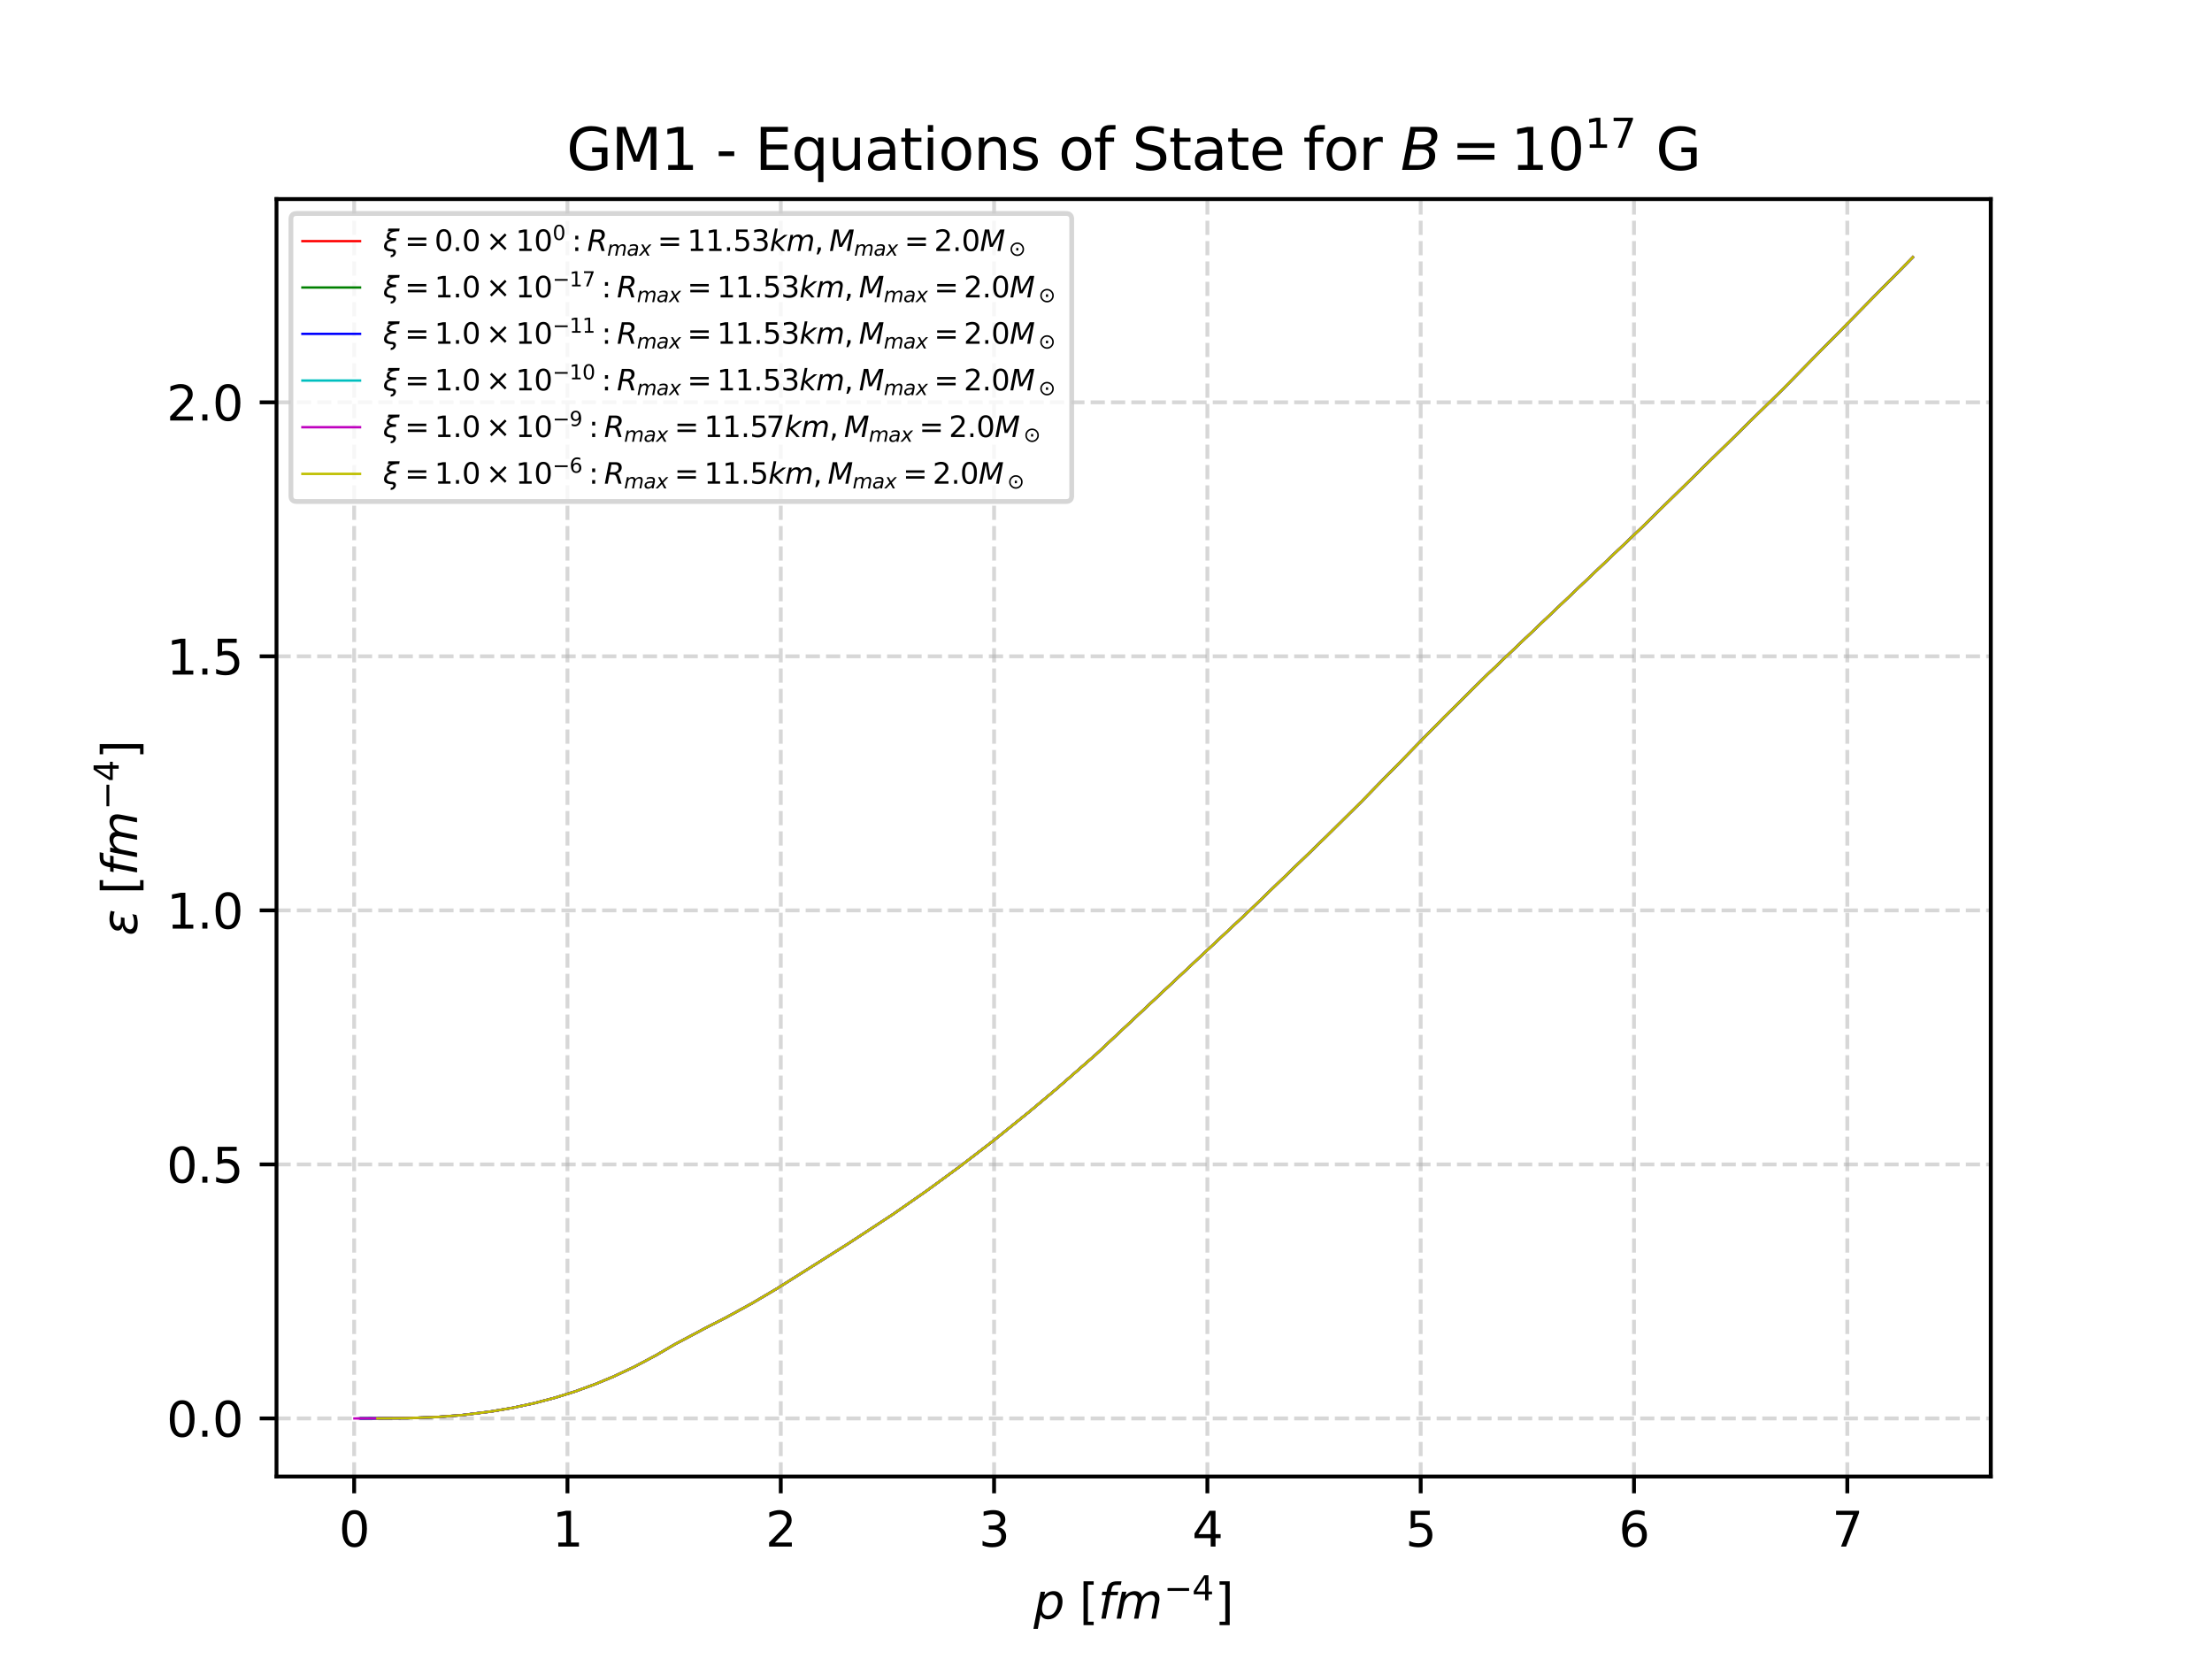 <?xml version="1.0" encoding="utf-8" standalone="no"?>
<!DOCTYPE svg PUBLIC "-//W3C//DTD SVG 1.1//EN"
  "http://www.w3.org/Graphics/SVG/1.1/DTD/svg11.dtd">
<svg xmlns:xlink="http://www.w3.org/1999/xlink" width="460.8pt" height="345.6pt" viewBox="0 0 460.8 345.6" xmlns="http://www.w3.org/2000/svg" version="1.1">
 <defs>
  <style type="text/css">*{stroke-linejoin: round; stroke-linecap: butt}</style>
 </defs>
 <g id="figure_1">
  <g id="patch_1">
   <path d="M 0 345.6 
L 460.8 345.6 
L 460.8 0 
L 0 0 
z
" style="fill: #ffffff"/>
  </g>
  <g id="axes_1">
   <g id="patch_2">
    <path d="M 57.6 307.584 
L 414.72 307.584 
L 414.72 41.472 
L 57.6 41.472 
z
" style="fill: #ffffff"/>
   </g>
   <g id="matplotlib.axis_1">
    <g id="xtick_1">
     <g id="line2d_1">
      <path d="M 73.777 307.584 
L 73.777 41.472 
" clip-path="url(#p4d2e5a230e)" style="fill: none; stroke-dasharray: 2.96,1.28; stroke-dashoffset: 0; stroke: #b0b0b0; stroke-opacity: 0.5; stroke-width: 0.8"/>
     </g>
     <g id="line2d_2">
      <defs>
       <path id="m978e4a7da3" d="M 0 0 
L 0 3.5 
" style="stroke: #000000; stroke-width: 0.8"/>
      </defs>
      <g>
       <use xlink:href="#m978e4a7da3" x="73.777" y="307.584" style="stroke: #000000; stroke-width: 0.8"/>
      </g>
     </g>
     <g id="text_1">
      <!-- 0 -->
      <g transform="translate(70.596 322.182) scale(0.1 -0.1)">
       <defs>
        <path id="DejaVuSans-30" d="M 2034 4250 
Q 1547 4250 1301 3770 
Q 1056 3291 1056 2328 
Q 1056 1369 1301 889 
Q 1547 409 2034 409 
Q 2525 409 2770 889 
Q 3016 1369 3016 2328 
Q 3016 3291 2770 3770 
Q 2525 4250 2034 4250 
z
M 2034 4750 
Q 2819 4750 3233 4129 
Q 3647 3509 3647 2328 
Q 3647 1150 3233 529 
Q 2819 -91 2034 -91 
Q 1250 -91 836 529 
Q 422 1150 422 2328 
Q 422 3509 836 4129 
Q 1250 4750 2034 4750 
z
" transform="scale(0.016)"/>
       </defs>
       <use xlink:href="#DejaVuSans-30"/>
      </g>
     </g>
    </g>
    <g id="xtick_2">
     <g id="line2d_3">
      <path d="M 118.213 307.584 
L 118.213 41.472 
" clip-path="url(#p4d2e5a230e)" style="fill: none; stroke-dasharray: 2.96,1.28; stroke-dashoffset: 0; stroke: #b0b0b0; stroke-opacity: 0.5; stroke-width: 0.8"/>
     </g>
     <g id="line2d_4">
      <g>
       <use xlink:href="#m978e4a7da3" x="118.213" y="307.584" style="stroke: #000000; stroke-width: 0.8"/>
      </g>
     </g>
     <g id="text_2">
      <!-- 1 -->
      <g transform="translate(115.031 322.182) scale(0.1 -0.1)">
       <defs>
        <path id="DejaVuSans-31" d="M 794 531 
L 1825 531 
L 1825 4091 
L 703 3866 
L 703 4441 
L 1819 4666 
L 2450 4666 
L 2450 531 
L 3481 531 
L 3481 0 
L 794 0 
L 794 531 
z
" transform="scale(0.016)"/>
       </defs>
       <use xlink:href="#DejaVuSans-31"/>
      </g>
     </g>
    </g>
    <g id="xtick_3">
     <g id="line2d_5">
      <path d="M 162.649 307.584 
L 162.649 41.472 
" clip-path="url(#p4d2e5a230e)" style="fill: none; stroke-dasharray: 2.96,1.28; stroke-dashoffset: 0; stroke: #b0b0b0; stroke-opacity: 0.5; stroke-width: 0.8"/>
     </g>
     <g id="line2d_6">
      <g>
       <use xlink:href="#m978e4a7da3" x="162.649" y="307.584" style="stroke: #000000; stroke-width: 0.8"/>
      </g>
     </g>
     <g id="text_3">
      <!-- 2 -->
      <g transform="translate(159.467 322.182) scale(0.1 -0.1)">
       <defs>
        <path id="DejaVuSans-32" d="M 1228 531 
L 3431 531 
L 3431 0 
L 469 0 
L 469 531 
Q 828 903 1448 1529 
Q 2069 2156 2228 2338 
Q 2531 2678 2651 2914 
Q 2772 3150 2772 3378 
Q 2772 3750 2511 3984 
Q 2250 4219 1831 4219 
Q 1534 4219 1204 4116 
Q 875 4013 500 3803 
L 500 4441 
Q 881 4594 1212 4672 
Q 1544 4750 1819 4750 
Q 2544 4750 2975 4387 
Q 3406 4025 3406 3419 
Q 3406 3131 3298 2873 
Q 3191 2616 2906 2266 
Q 2828 2175 2409 1742 
Q 1991 1309 1228 531 
z
" transform="scale(0.016)"/>
       </defs>
       <use xlink:href="#DejaVuSans-32"/>
      </g>
     </g>
    </g>
    <g id="xtick_4">
     <g id="line2d_7">
      <path d="M 207.084 307.584 
L 207.084 41.472 
" clip-path="url(#p4d2e5a230e)" style="fill: none; stroke-dasharray: 2.96,1.28; stroke-dashoffset: 0; stroke: #b0b0b0; stroke-opacity: 0.5; stroke-width: 0.8"/>
     </g>
     <g id="line2d_8">
      <g>
       <use xlink:href="#m978e4a7da3" x="207.084" y="307.584" style="stroke: #000000; stroke-width: 0.8"/>
      </g>
     </g>
     <g id="text_4">
      <!-- 3 -->
      <g transform="translate(203.903 322.182) scale(0.1 -0.1)">
       <defs>
        <path id="DejaVuSans-33" d="M 2597 2516 
Q 3050 2419 3304 2112 
Q 3559 1806 3559 1356 
Q 3559 666 3084 287 
Q 2609 -91 1734 -91 
Q 1441 -91 1130 -33 
Q 819 25 488 141 
L 488 750 
Q 750 597 1062 519 
Q 1375 441 1716 441 
Q 2309 441 2620 675 
Q 2931 909 2931 1356 
Q 2931 1769 2642 2001 
Q 2353 2234 1838 2234 
L 1294 2234 
L 1294 2753 
L 1863 2753 
Q 2328 2753 2575 2939 
Q 2822 3125 2822 3475 
Q 2822 3834 2567 4026 
Q 2313 4219 1838 4219 
Q 1578 4219 1281 4162 
Q 984 4106 628 3988 
L 628 4550 
Q 988 4650 1302 4700 
Q 1616 4750 1894 4750 
Q 2613 4750 3031 4423 
Q 3450 4097 3450 3541 
Q 3450 3153 3228 2886 
Q 3006 2619 2597 2516 
z
" transform="scale(0.016)"/>
       </defs>
       <use xlink:href="#DejaVuSans-33"/>
      </g>
     </g>
    </g>
    <g id="xtick_5">
     <g id="line2d_9">
      <path d="M 251.52 307.584 
L 251.52 41.472 
" clip-path="url(#p4d2e5a230e)" style="fill: none; stroke-dasharray: 2.96,1.28; stroke-dashoffset: 0; stroke: #b0b0b0; stroke-opacity: 0.5; stroke-width: 0.8"/>
     </g>
     <g id="line2d_10">
      <g>
       <use xlink:href="#m978e4a7da3" x="251.52" y="307.584" style="stroke: #000000; stroke-width: 0.8"/>
      </g>
     </g>
     <g id="text_5">
      <!-- 4 -->
      <g transform="translate(248.339 322.182) scale(0.1 -0.1)">
       <defs>
        <path id="DejaVuSans-34" d="M 2419 4116 
L 825 1625 
L 2419 1625 
L 2419 4116 
z
M 2253 4666 
L 3047 4666 
L 3047 1625 
L 3713 1625 
L 3713 1100 
L 3047 1100 
L 3047 0 
L 2419 0 
L 2419 1100 
L 313 1100 
L 313 1709 
L 2253 4666 
z
" transform="scale(0.016)"/>
       </defs>
       <use xlink:href="#DejaVuSans-34"/>
      </g>
     </g>
    </g>
    <g id="xtick_6">
     <g id="line2d_11">
      <path d="M 295.956 307.584 
L 295.956 41.472 
" clip-path="url(#p4d2e5a230e)" style="fill: none; stroke-dasharray: 2.96,1.28; stroke-dashoffset: 0; stroke: #b0b0b0; stroke-opacity: 0.5; stroke-width: 0.8"/>
     </g>
     <g id="line2d_12">
      <g>
       <use xlink:href="#m978e4a7da3" x="295.956" y="307.584" style="stroke: #000000; stroke-width: 0.8"/>
      </g>
     </g>
     <g id="text_6">
      <!-- 5 -->
      <g transform="translate(292.775 322.182) scale(0.1 -0.1)">
       <defs>
        <path id="DejaVuSans-35" d="M 691 4666 
L 3169 4666 
L 3169 4134 
L 1269 4134 
L 1269 2991 
Q 1406 3038 1543 3061 
Q 1681 3084 1819 3084 
Q 2600 3084 3056 2656 
Q 3513 2228 3513 1497 
Q 3513 744 3044 326 
Q 2575 -91 1722 -91 
Q 1428 -91 1123 -41 
Q 819 9 494 109 
L 494 744 
Q 775 591 1075 516 
Q 1375 441 1709 441 
Q 2250 441 2565 725 
Q 2881 1009 2881 1497 
Q 2881 1984 2565 2268 
Q 2250 2553 1709 2553 
Q 1456 2553 1204 2497 
Q 953 2441 691 2322 
L 691 4666 
z
" transform="scale(0.016)"/>
       </defs>
       <use xlink:href="#DejaVuSans-35"/>
      </g>
     </g>
    </g>
    <g id="xtick_7">
     <g id="line2d_13">
      <path d="M 340.392 307.584 
L 340.392 41.472 
" clip-path="url(#p4d2e5a230e)" style="fill: none; stroke-dasharray: 2.96,1.28; stroke-dashoffset: 0; stroke: #b0b0b0; stroke-opacity: 0.5; stroke-width: 0.8"/>
     </g>
     <g id="line2d_14">
      <g>
       <use xlink:href="#m978e4a7da3" x="340.392" y="307.584" style="stroke: #000000; stroke-width: 0.8"/>
      </g>
     </g>
     <g id="text_7">
      <!-- 6 -->
      <g transform="translate(337.211 322.182) scale(0.1 -0.1)">
       <defs>
        <path id="DejaVuSans-36" d="M 2113 2584 
Q 1688 2584 1439 2293 
Q 1191 2003 1191 1497 
Q 1191 994 1439 701 
Q 1688 409 2113 409 
Q 2538 409 2786 701 
Q 3034 994 3034 1497 
Q 3034 2003 2786 2293 
Q 2538 2584 2113 2584 
z
M 3366 4563 
L 3366 3988 
Q 3128 4100 2886 4159 
Q 2644 4219 2406 4219 
Q 1781 4219 1451 3797 
Q 1122 3375 1075 2522 
Q 1259 2794 1537 2939 
Q 1816 3084 2150 3084 
Q 2853 3084 3261 2657 
Q 3669 2231 3669 1497 
Q 3669 778 3244 343 
Q 2819 -91 2113 -91 
Q 1303 -91 875 529 
Q 447 1150 447 2328 
Q 447 3434 972 4092 
Q 1497 4750 2381 4750 
Q 2619 4750 2861 4703 
Q 3103 4656 3366 4563 
z
" transform="scale(0.016)"/>
       </defs>
       <use xlink:href="#DejaVuSans-36"/>
      </g>
     </g>
    </g>
    <g id="xtick_8">
     <g id="line2d_15">
      <path d="M 384.828 307.584 
L 384.828 41.472 
" clip-path="url(#p4d2e5a230e)" style="fill: none; stroke-dasharray: 2.96,1.28; stroke-dashoffset: 0; stroke: #b0b0b0; stroke-opacity: 0.5; stroke-width: 0.8"/>
     </g>
     <g id="line2d_16">
      <g>
       <use xlink:href="#m978e4a7da3" x="384.828" y="307.584" style="stroke: #000000; stroke-width: 0.8"/>
      </g>
     </g>
     <g id="text_8">
      <!-- 7 -->
      <g transform="translate(381.646 322.182) scale(0.1 -0.1)">
       <defs>
        <path id="DejaVuSans-37" d="M 525 4666 
L 3525 4666 
L 3525 4397 
L 1831 0 
L 1172 0 
L 2766 4134 
L 525 4134 
L 525 4666 
z
" transform="scale(0.016)"/>
       </defs>
       <use xlink:href="#DejaVuSans-37"/>
      </g>
     </g>
    </g>
    <g id="text_9">
     <!-- $p$ $[fm^{-4}]$ -->
     <g transform="translate(215.31 337.262) scale(0.1 -0.1)">
      <defs>
       <path id="DejaVuSans-Oblique-70" d="M 3175 2156 
Q 3175 2616 2975 2859 
Q 2775 3103 2400 3103 
Q 2144 3103 1911 2972 
Q 1678 2841 1497 2591 
Q 1319 2344 1212 1994 
Q 1106 1644 1106 1300 
Q 1106 863 1306 627 
Q 1506 391 1875 391 
Q 2147 391 2380 519 
Q 2613 647 2778 891 
Q 2956 1147 3065 1494 
Q 3175 1841 3175 2156 
z
M 1394 2969 
Q 1625 3272 1939 3428 
Q 2253 3584 2638 3584 
Q 3175 3584 3472 3232 
Q 3769 2881 3769 2247 
Q 3769 1728 3584 1258 
Q 3400 788 3053 416 
Q 2822 169 2531 39 
Q 2241 -91 1919 -91 
Q 1547 -91 1294 64 
Q 1041 219 916 525 
L 556 -1331 
L -19 -1331 
L 922 3500 
L 1497 3500 
L 1394 2969 
z
" transform="scale(0.016)"/>
       <path id="DejaVuSans-20" transform="scale(0.016)"/>
       <path id="DejaVuSans-5b" d="M 550 4863 
L 1875 4863 
L 1875 4416 
L 1125 4416 
L 1125 -397 
L 1875 -397 
L 1875 -844 
L 550 -844 
L 550 4863 
z
" transform="scale(0.016)"/>
       <path id="DejaVuSans-Oblique-66" d="M 3059 4863 
L 2969 4384 
L 2419 4384 
Q 2106 4384 1964 4261 
Q 1822 4138 1753 3809 
L 1691 3500 
L 2638 3500 
L 2553 3053 
L 1606 3053 
L 1013 0 
L 434 0 
L 1031 3053 
L 481 3053 
L 563 3500 
L 1113 3500 
L 1159 3744 
Q 1278 4363 1576 4613 
Q 1875 4863 2516 4863 
L 3059 4863 
z
" transform="scale(0.016)"/>
       <path id="DejaVuSans-Oblique-6d" d="M 5747 2113 
L 5338 0 
L 4763 0 
L 5166 2094 
Q 5191 2228 5203 2325 
Q 5216 2422 5216 2491 
Q 5216 2772 5059 2928 
Q 4903 3084 4622 3084 
Q 4203 3084 3875 2770 
Q 3547 2456 3450 1953 
L 3066 0 
L 2491 0 
L 2900 2094 
Q 2925 2209 2937 2307 
Q 2950 2406 2950 2484 
Q 2950 2769 2794 2926 
Q 2638 3084 2363 3084 
Q 1938 3084 1609 2770 
Q 1281 2456 1184 1953 
L 800 0 
L 225 0 
L 909 3500 
L 1484 3500 
L 1375 2956 
Q 1609 3263 1923 3423 
Q 2238 3584 2597 3584 
Q 2978 3584 3223 3384 
Q 3469 3184 3519 2828 
Q 3781 3197 4126 3390 
Q 4472 3584 4856 3584 
Q 5306 3584 5551 3325 
Q 5797 3066 5797 2591 
Q 5797 2488 5784 2364 
Q 5772 2241 5747 2113 
z
" transform="scale(0.016)"/>
       <path id="DejaVuSans-2212" d="M 678 2272 
L 4684 2272 
L 4684 1741 
L 678 1741 
L 678 2272 
z
" transform="scale(0.016)"/>
       <path id="DejaVuSans-5d" d="M 1947 4863 
L 1947 -844 
L 622 -844 
L 622 -397 
L 1369 -397 
L 1369 4416 
L 622 4416 
L 622 4863 
L 1947 4863 
z
" transform="scale(0.016)"/>
      </defs>
      <use xlink:href="#DejaVuSans-Oblique-70" transform="translate(0 0.684)"/>
      <use xlink:href="#DejaVuSans-20" transform="translate(63.477 0.684)"/>
      <use xlink:href="#DejaVuSans-5b" transform="translate(95.264 0.684)"/>
      <use xlink:href="#DejaVuSans-Oblique-66" transform="translate(134.277 0.684)"/>
      <use xlink:href="#DejaVuSans-Oblique-6d" transform="translate(169.482 0.684)"/>
      <use xlink:href="#DejaVuSans-2212" transform="translate(271.544 38.966) scale(0.7)"/>
      <use xlink:href="#DejaVuSans-34" transform="translate(330.197 38.966) scale(0.7)"/>
      <use xlink:href="#DejaVuSans-5d" transform="translate(377.467 0.684)"/>
     </g>
    </g>
   </g>
   <g id="matplotlib.axis_2">
    <g id="ytick_1">
     <g id="line2d_17">
      <path d="M 57.6 295.488 
L 414.72 295.488 
" clip-path="url(#p4d2e5a230e)" style="fill: none; stroke-dasharray: 2.96,1.28; stroke-dashoffset: 0; stroke: #b0b0b0; stroke-opacity: 0.5; stroke-width: 0.8"/>
     </g>
     <g id="line2d_18">
      <defs>
       <path id="m63015f3e2a" d="M 0 0 
L -3.5 0 
" style="stroke: #000000; stroke-width: 0.8"/>
      </defs>
      <g>
       <use xlink:href="#m63015f3e2a" x="57.6" y="295.488" style="stroke: #000000; stroke-width: 0.8"/>
      </g>
     </g>
     <g id="text_10">
      <!-- 0.0 -->
      <g transform="translate(34.697 299.287) scale(0.1 -0.1)">
       <defs>
        <path id="DejaVuSans-2e" d="M 684 794 
L 1344 794 
L 1344 0 
L 684 0 
L 684 794 
z
" transform="scale(0.016)"/>
       </defs>
       <use xlink:href="#DejaVuSans-30"/>
       <use xlink:href="#DejaVuSans-2e" x="63.623"/>
       <use xlink:href="#DejaVuSans-30" x="95.41"/>
      </g>
     </g>
    </g>
    <g id="ytick_2">
     <g id="line2d_19">
      <path d="M 57.6 242.568 
L 414.72 242.568 
" clip-path="url(#p4d2e5a230e)" style="fill: none; stroke-dasharray: 2.96,1.28; stroke-dashoffset: 0; stroke: #b0b0b0; stroke-opacity: 0.5; stroke-width: 0.8"/>
     </g>
     <g id="line2d_20">
      <g>
       <use xlink:href="#m63015f3e2a" x="57.6" y="242.568" style="stroke: #000000; stroke-width: 0.8"/>
      </g>
     </g>
     <g id="text_11">
      <!-- 0.5 -->
      <g transform="translate(34.697 246.367) scale(0.1 -0.1)">
       <use xlink:href="#DejaVuSans-30"/>
       <use xlink:href="#DejaVuSans-2e" x="63.623"/>
       <use xlink:href="#DejaVuSans-35" x="95.41"/>
      </g>
     </g>
    </g>
    <g id="ytick_3">
     <g id="line2d_21">
      <path d="M 57.6 189.647 
L 414.72 189.647 
" clip-path="url(#p4d2e5a230e)" style="fill: none; stroke-dasharray: 2.96,1.28; stroke-dashoffset: 0; stroke: #b0b0b0; stroke-opacity: 0.5; stroke-width: 0.8"/>
     </g>
     <g id="line2d_22">
      <g>
       <use xlink:href="#m63015f3e2a" x="57.6" y="189.647" style="stroke: #000000; stroke-width: 0.8"/>
      </g>
     </g>
     <g id="text_12">
      <!-- 1.0 -->
      <g transform="translate(34.697 193.447) scale(0.1 -0.1)">
       <use xlink:href="#DejaVuSans-31"/>
       <use xlink:href="#DejaVuSans-2e" x="63.623"/>
       <use xlink:href="#DejaVuSans-30" x="95.41"/>
      </g>
     </g>
    </g>
    <g id="ytick_4">
     <g id="line2d_23">
      <path d="M 57.6 136.727 
L 414.72 136.727 
" clip-path="url(#p4d2e5a230e)" style="fill: none; stroke-dasharray: 2.96,1.28; stroke-dashoffset: 0; stroke: #b0b0b0; stroke-opacity: 0.5; stroke-width: 0.8"/>
     </g>
     <g id="line2d_24">
      <g>
       <use xlink:href="#m63015f3e2a" x="57.6" y="136.727" style="stroke: #000000; stroke-width: 0.8"/>
      </g>
     </g>
     <g id="text_13">
      <!-- 1.5 -->
      <g transform="translate(34.697 140.526) scale(0.1 -0.1)">
       <use xlink:href="#DejaVuSans-31"/>
       <use xlink:href="#DejaVuSans-2e" x="63.623"/>
       <use xlink:href="#DejaVuSans-35" x="95.41"/>
      </g>
     </g>
    </g>
    <g id="ytick_5">
     <g id="line2d_25">
      <path d="M 57.6 83.807 
L 414.72 83.807 
" clip-path="url(#p4d2e5a230e)" style="fill: none; stroke-dasharray: 2.96,1.28; stroke-dashoffset: 0; stroke: #b0b0b0; stroke-opacity: 0.5; stroke-width: 0.8"/>
     </g>
     <g id="line2d_26">
      <g>
       <use xlink:href="#m63015f3e2a" x="57.6" y="83.807" style="stroke: #000000; stroke-width: 0.8"/>
      </g>
     </g>
     <g id="text_14">
      <!-- 2.0 -->
      <g transform="translate(34.697 87.606) scale(0.1 -0.1)">
       <use xlink:href="#DejaVuSans-32"/>
       <use xlink:href="#DejaVuSans-2e" x="63.623"/>
       <use xlink:href="#DejaVuSans-30" x="95.41"/>
      </g>
     </g>
    </g>
    <g id="text_15">
     <!-- $\epsilon$ $[fm^{-4}]$ -->
     <g transform="translate(28.617 194.928) rotate(-90) scale(0.1 -0.1)">
      <defs>
       <path id="DejaVuSans-Oblique-3b5" d="M 1263 1888 
Q 925 1963 778 2166 
Q 669 2309 669 2503 
Q 669 3034 1175 3344 
Q 1575 3588 2188 3588 
Q 2425 3588 2684 3550 
Q 2944 3513 3234 3438 
L 3134 2916 
Q 2847 3006 2606 3047 
Q 2359 3088 2138 3088 
Q 1766 3088 1522 2944 
Q 1228 2772 1228 2522 
Q 1228 2356 1381 2241 
Q 1563 2103 1925 2103 
L 2409 2103 
L 2319 1628 
L 1856 1628 
Q 1425 1628 1172 1469 
Q 828 1253 828 916 
Q 828 703 1013 563 
Q 1244 388 1716 388 
Q 2006 388 2284 444 
Q 2563 503 2806 619 
L 2700 84 
Q 2403 -3 2131 -47 
Q 1859 -91 1609 -91 
Q 866 -91 516 194 
Q 250 413 250 781 
Q 250 1278 600 1584 
Q 859 1813 1263 1888 
z
" transform="scale(0.016)"/>
      </defs>
      <use xlink:href="#DejaVuSans-Oblique-3b5" transform="translate(0 0.684)"/>
      <use xlink:href="#DejaVuSans-20" transform="translate(54.053 0.684)"/>
      <use xlink:href="#DejaVuSans-5b" transform="translate(85.84 0.684)"/>
      <use xlink:href="#DejaVuSans-Oblique-66" transform="translate(124.854 0.684)"/>
      <use xlink:href="#DejaVuSans-Oblique-6d" transform="translate(160.059 0.684)"/>
      <use xlink:href="#DejaVuSans-2212" transform="translate(262.121 38.966) scale(0.7)"/>
      <use xlink:href="#DejaVuSans-34" transform="translate(320.773 38.966) scale(0.7)"/>
      <use xlink:href="#DejaVuSans-5d" transform="translate(368.043 0.684)"/>
     </g>
    </g>
   </g>
   <g id="line2d_27">
    <path d="M 398.487 53.568 
L 371.293 81.182 
L 342.072 109.833 
L 309.9 140.453 
L 300.862 149.375 
L 283.594 167.019 
L 275.969 174.576 
L 260.443 189.552 
L 228.285 219.676 
L 220.051 226.87 
L 214.39 231.625 
L 206.92 237.65 
L 199.952 243.008 
L 192.967 248.12 
L 185.986 252.98 
L 176.708 259.066 
L 161.764 268.49 
L 156.619 271.528 
L 151.366 274.399 
L 147.02 276.622 
L 140.519 280.077 
L 136.658 282.337 
L 132.068 284.765 
L 127.842 286.746 
L 124.029 288.33 
L 119.768 289.88 
L 115.448 291.223 
L 111.309 292.306 
L 106.779 293.276 
L 102.422 294.02 
L 96.42 294.776 
L 91.021 295.193 
L 84.976 295.42 
L 75.196 295.486 
L 75.196 295.486 
" clip-path="url(#p4d2e5a230e)" style="fill: none; stroke: #ff0000; stroke-width: 0.5; stroke-linecap: square"/>
   </g>
   <g id="line2d_28">
    <path d="M 398.487 53.568 
L 371.293 81.182 
L 342.072 109.833 
L 309.9 140.453 
L 300.862 149.375 
L 283.594 167.019 
L 275.969 174.576 
L 260.443 189.552 
L 228.285 219.676 
L 220.051 226.87 
L 214.39 231.625 
L 206.92 237.65 
L 199.952 243.008 
L 192.967 248.12 
L 185.986 252.98 
L 176.708 259.066 
L 161.764 268.49 
L 156.619 271.528 
L 151.366 274.399 
L 147.02 276.622 
L 140.519 280.077 
L 136.658 282.337 
L 132.068 284.765 
L 127.842 286.746 
L 124.029 288.33 
L 119.768 289.88 
L 115.448 291.223 
L 111.309 292.306 
L 106.779 293.276 
L 102.422 294.02 
L 96.42 294.776 
L 91.021 295.193 
L 84.976 295.42 
L 75.196 295.486 
L 75.196 295.486 
" clip-path="url(#p4d2e5a230e)" style="fill: none; stroke: #008000; stroke-width: 0.5; stroke-linecap: square"/>
   </g>
   <g id="line2d_29">
    <path d="M 398.487 53.568 
L 371.293 81.182 
L 342.072 109.833 
L 309.9 140.453 
L 300.862 149.375 
L 283.594 167.019 
L 275.969 174.576 
L 260.443 189.552 
L 228.285 219.676 
L 220.051 226.87 
L 214.39 231.625 
L 206.92 237.65 
L 199.952 243.008 
L 192.967 248.12 
L 185.986 252.98 
L 176.708 259.066 
L 161.764 268.49 
L 156.619 271.528 
L 151.366 274.399 
L 147.02 276.622 
L 140.519 280.077 
L 136.658 282.337 
L 132.068 284.765 
L 127.842 286.746 
L 124.029 288.33 
L 119.768 289.88 
L 115.448 291.223 
L 111.309 292.306 
L 106.779 293.276 
L 102.422 294.02 
L 96.42 294.776 
L 91.021 295.193 
L 84.976 295.42 
L 75.196 295.486 
L 75.196 295.486 
" clip-path="url(#p4d2e5a230e)" style="fill: none; stroke: #0000ff; stroke-width: 0.5; stroke-linecap: square"/>
   </g>
   <g id="line2d_30">
    <path d="M 398.487 53.568 
L 371.293 81.182 
L 342.072 109.833 
L 309.9 140.453 
L 300.862 149.375 
L 283.594 167.019 
L 275.969 174.576 
L 260.443 189.552 
L 228.285 219.676 
L 220.051 226.87 
L 214.39 231.625 
L 206.92 237.65 
L 199.952 243.008 
L 192.967 248.12 
L 185.986 252.98 
L 176.708 259.066 
L 161.764 268.49 
L 156.619 271.528 
L 151.366 274.399 
L 147.02 276.622 
L 140.519 280.077 
L 136.658 282.337 
L 132.068 284.765 
L 127.842 286.746 
L 124.029 288.33 
L 119.768 289.88 
L 115.448 291.223 
L 111.309 292.306 
L 106.779 293.276 
L 102.422 294.02 
L 96.42 294.776 
L 91.021 295.193 
L 84.976 295.42 
L 75.196 295.486 
L 75.196 295.486 
" clip-path="url(#p4d2e5a230e)" style="fill: none; stroke: #00bfbf; stroke-width: 0.5; stroke-linecap: square"/>
   </g>
   <g id="line2d_31">
    <path d="M 398.487 53.568 
L 371.293 81.182 
L 342.072 109.833 
L 309.9 140.453 
L 300.862 149.375 
L 283.594 167.019 
L 275.969 174.576 
L 260.443 189.552 
L 228.285 219.676 
L 220.051 226.87 
L 214.39 231.625 
L 206.92 237.65 
L 199.952 243.008 
L 192.967 248.12 
L 185.986 252.98 
L 176.708 259.066 
L 161.764 268.49 
L 156.619 271.528 
L 151.366 274.399 
L 147.02 276.622 
L 140.519 280.077 
L 136.658 282.337 
L 132.068 284.765 
L 127.842 286.746 
L 124.029 288.33 
L 119.768 289.88 
L 115.448 291.223 
L 111.309 292.306 
L 106.779 293.276 
L 102.422 294.02 
L 96.42 294.776 
L 91.021 295.193 
L 84.976 295.42 
L 75.196 295.486 
L 73.833 295.488 
L 73.833 295.488 
" clip-path="url(#p4d2e5a230e)" style="fill: none; stroke: #bf00bf; stroke-width: 0.5; stroke-linecap: square"/>
   </g>
   <g id="line2d_32">
    <path d="M 398.487 53.568 
L 371.293 81.182 
L 342.072 109.833 
L 309.9 140.453 
L 300.862 149.375 
L 283.594 167.019 
L 275.969 174.576 
L 260.443 189.552 
L 228.285 219.676 
L 220.051 226.87 
L 214.39 231.625 
L 206.92 237.65 
L 199.952 243.008 
L 192.967 248.12 
L 185.986 252.98 
L 176.708 259.066 
L 161.764 268.49 
L 156.619 271.528 
L 151.366 274.399 
L 147.02 276.622 
L 140.519 280.077 
L 136.658 282.337 
L 132.068 284.765 
L 127.842 286.746 
L 124.029 288.33 
L 119.768 289.88 
L 115.448 291.223 
L 111.309 292.306 
L 106.779 293.276 
L 102.422 294.02 
L 96.42 294.776 
L 91.021 295.193 
L 84.976 295.42 
L 78.621 295.481 
L 78.621 295.481 
" clip-path="url(#p4d2e5a230e)" style="fill: none; stroke: #bfbf00; stroke-width: 0.5; stroke-linecap: square"/>
   </g>
   <g id="patch_3">
    <path d="M 57.6 307.584 
L 57.6 41.472 
" style="fill: none; stroke: #000000; stroke-width: 0.8; stroke-linejoin: miter; stroke-linecap: square"/>
   </g>
   <g id="patch_4">
    <path d="M 414.72 307.584 
L 414.72 41.472 
" style="fill: none; stroke: #000000; stroke-width: 0.8; stroke-linejoin: miter; stroke-linecap: square"/>
   </g>
   <g id="patch_5">
    <path d="M 57.6 307.584 
L 414.72 307.584 
" style="fill: none; stroke: #000000; stroke-width: 0.8; stroke-linejoin: miter; stroke-linecap: square"/>
   </g>
   <g id="patch_6">
    <path d="M 57.6 41.472 
L 414.72 41.472 
" style="fill: none; stroke: #000000; stroke-width: 0.8; stroke-linejoin: miter; stroke-linecap: square"/>
   </g>
   <g id="text_16">
    <!-- GM1 - Equations of State for $B=10^{17}$ G -->
    <g transform="translate(118.02 35.472) scale(0.12 -0.12)">
     <defs>
      <path id="DejaVuSans-47" d="M 3809 666 
L 3809 1919 
L 2778 1919 
L 2778 2438 
L 4434 2438 
L 4434 434 
Q 4069 175 3628 42 
Q 3188 -91 2688 -91 
Q 1594 -91 976 548 
Q 359 1188 359 2328 
Q 359 3472 976 4111 
Q 1594 4750 2688 4750 
Q 3144 4750 3555 4637 
Q 3966 4525 4313 4306 
L 4313 3634 
Q 3963 3931 3569 4081 
Q 3175 4231 2741 4231 
Q 1884 4231 1454 3753 
Q 1025 3275 1025 2328 
Q 1025 1384 1454 906 
Q 1884 428 2741 428 
Q 3075 428 3337 486 
Q 3600 544 3809 666 
z
" transform="scale(0.016)"/>
      <path id="DejaVuSans-4d" d="M 628 4666 
L 1569 4666 
L 2759 1491 
L 3956 4666 
L 4897 4666 
L 4897 0 
L 4281 0 
L 4281 4097 
L 3078 897 
L 2444 897 
L 1241 4097 
L 1241 0 
L 628 0 
L 628 4666 
z
" transform="scale(0.016)"/>
      <path id="DejaVuSans-2d" d="M 313 2009 
L 1997 2009 
L 1997 1497 
L 313 1497 
L 313 2009 
z
" transform="scale(0.016)"/>
      <path id="DejaVuSans-45" d="M 628 4666 
L 3578 4666 
L 3578 4134 
L 1259 4134 
L 1259 2753 
L 3481 2753 
L 3481 2222 
L 1259 2222 
L 1259 531 
L 3634 531 
L 3634 0 
L 628 0 
L 628 4666 
z
" transform="scale(0.016)"/>
      <path id="DejaVuSans-71" d="M 947 1747 
Q 947 1113 1208 752 
Q 1469 391 1925 391 
Q 2381 391 2643 752 
Q 2906 1113 2906 1747 
Q 2906 2381 2643 2742 
Q 2381 3103 1925 3103 
Q 1469 3103 1208 2742 
Q 947 2381 947 1747 
z
M 2906 525 
Q 2725 213 2448 61 
Q 2172 -91 1784 -91 
Q 1150 -91 751 415 
Q 353 922 353 1747 
Q 353 2572 751 3078 
Q 1150 3584 1784 3584 
Q 2172 3584 2448 3432 
Q 2725 3281 2906 2969 
L 2906 3500 
L 3481 3500 
L 3481 -1331 
L 2906 -1331 
L 2906 525 
z
" transform="scale(0.016)"/>
      <path id="DejaVuSans-75" d="M 544 1381 
L 544 3500 
L 1119 3500 
L 1119 1403 
Q 1119 906 1312 657 
Q 1506 409 1894 409 
Q 2359 409 2629 706 
Q 2900 1003 2900 1516 
L 2900 3500 
L 3475 3500 
L 3475 0 
L 2900 0 
L 2900 538 
Q 2691 219 2414 64 
Q 2138 -91 1772 -91 
Q 1169 -91 856 284 
Q 544 659 544 1381 
z
M 1991 3584 
L 1991 3584 
z
" transform="scale(0.016)"/>
      <path id="DejaVuSans-61" d="M 2194 1759 
Q 1497 1759 1228 1600 
Q 959 1441 959 1056 
Q 959 750 1161 570 
Q 1363 391 1709 391 
Q 2188 391 2477 730 
Q 2766 1069 2766 1631 
L 2766 1759 
L 2194 1759 
z
M 3341 1997 
L 3341 0 
L 2766 0 
L 2766 531 
Q 2569 213 2275 61 
Q 1981 -91 1556 -91 
Q 1019 -91 701 211 
Q 384 513 384 1019 
Q 384 1609 779 1909 
Q 1175 2209 1959 2209 
L 2766 2209 
L 2766 2266 
Q 2766 2663 2505 2880 
Q 2244 3097 1772 3097 
Q 1472 3097 1187 3025 
Q 903 2953 641 2809 
L 641 3341 
Q 956 3463 1253 3523 
Q 1550 3584 1831 3584 
Q 2591 3584 2966 3190 
Q 3341 2797 3341 1997 
z
" transform="scale(0.016)"/>
      <path id="DejaVuSans-74" d="M 1172 4494 
L 1172 3500 
L 2356 3500 
L 2356 3053 
L 1172 3053 
L 1172 1153 
Q 1172 725 1289 603 
Q 1406 481 1766 481 
L 2356 481 
L 2356 0 
L 1766 0 
Q 1100 0 847 248 
Q 594 497 594 1153 
L 594 3053 
L 172 3053 
L 172 3500 
L 594 3500 
L 594 4494 
L 1172 4494 
z
" transform="scale(0.016)"/>
      <path id="DejaVuSans-69" d="M 603 3500 
L 1178 3500 
L 1178 0 
L 603 0 
L 603 3500 
z
M 603 4863 
L 1178 4863 
L 1178 4134 
L 603 4134 
L 603 4863 
z
" transform="scale(0.016)"/>
      <path id="DejaVuSans-6f" d="M 1959 3097 
Q 1497 3097 1228 2736 
Q 959 2375 959 1747 
Q 959 1119 1226 758 
Q 1494 397 1959 397 
Q 2419 397 2687 759 
Q 2956 1122 2956 1747 
Q 2956 2369 2687 2733 
Q 2419 3097 1959 3097 
z
M 1959 3584 
Q 2709 3584 3137 3096 
Q 3566 2609 3566 1747 
Q 3566 888 3137 398 
Q 2709 -91 1959 -91 
Q 1206 -91 779 398 
Q 353 888 353 1747 
Q 353 2609 779 3096 
Q 1206 3584 1959 3584 
z
" transform="scale(0.016)"/>
      <path id="DejaVuSans-6e" d="M 3513 2113 
L 3513 0 
L 2938 0 
L 2938 2094 
Q 2938 2591 2744 2837 
Q 2550 3084 2163 3084 
Q 1697 3084 1428 2787 
Q 1159 2491 1159 1978 
L 1159 0 
L 581 0 
L 581 3500 
L 1159 3500 
L 1159 2956 
Q 1366 3272 1645 3428 
Q 1925 3584 2291 3584 
Q 2894 3584 3203 3211 
Q 3513 2838 3513 2113 
z
" transform="scale(0.016)"/>
      <path id="DejaVuSans-73" d="M 2834 3397 
L 2834 2853 
Q 2591 2978 2328 3040 
Q 2066 3103 1784 3103 
Q 1356 3103 1142 2972 
Q 928 2841 928 2578 
Q 928 2378 1081 2264 
Q 1234 2150 1697 2047 
L 1894 2003 
Q 2506 1872 2764 1633 
Q 3022 1394 3022 966 
Q 3022 478 2636 193 
Q 2250 -91 1575 -91 
Q 1294 -91 989 -36 
Q 684 19 347 128 
L 347 722 
Q 666 556 975 473 
Q 1284 391 1588 391 
Q 1994 391 2212 530 
Q 2431 669 2431 922 
Q 2431 1156 2273 1281 
Q 2116 1406 1581 1522 
L 1381 1569 
Q 847 1681 609 1914 
Q 372 2147 372 2553 
Q 372 3047 722 3315 
Q 1072 3584 1716 3584 
Q 2034 3584 2315 3537 
Q 2597 3491 2834 3397 
z
" transform="scale(0.016)"/>
      <path id="DejaVuSans-66" d="M 2375 4863 
L 2375 4384 
L 1825 4384 
Q 1516 4384 1395 4259 
Q 1275 4134 1275 3809 
L 1275 3500 
L 2222 3500 
L 2222 3053 
L 1275 3053 
L 1275 0 
L 697 0 
L 697 3053 
L 147 3053 
L 147 3500 
L 697 3500 
L 697 3744 
Q 697 4328 969 4595 
Q 1241 4863 1831 4863 
L 2375 4863 
z
" transform="scale(0.016)"/>
      <path id="DejaVuSans-53" d="M 3425 4513 
L 3425 3897 
Q 3066 4069 2747 4153 
Q 2428 4238 2131 4238 
Q 1616 4238 1336 4038 
Q 1056 3838 1056 3469 
Q 1056 3159 1242 3001 
Q 1428 2844 1947 2747 
L 2328 2669 
Q 3034 2534 3370 2195 
Q 3706 1856 3706 1288 
Q 3706 609 3251 259 
Q 2797 -91 1919 -91 
Q 1588 -91 1214 -16 
Q 841 59 441 206 
L 441 856 
Q 825 641 1194 531 
Q 1563 422 1919 422 
Q 2459 422 2753 634 
Q 3047 847 3047 1241 
Q 3047 1584 2836 1778 
Q 2625 1972 2144 2069 
L 1759 2144 
Q 1053 2284 737 2584 
Q 422 2884 422 3419 
Q 422 4038 858 4394 
Q 1294 4750 2059 4750 
Q 2388 4750 2728 4690 
Q 3069 4631 3425 4513 
z
" transform="scale(0.016)"/>
      <path id="DejaVuSans-65" d="M 3597 1894 
L 3597 1613 
L 953 1613 
Q 991 1019 1311 708 
Q 1631 397 2203 397 
Q 2534 397 2845 478 
Q 3156 559 3463 722 
L 3463 178 
Q 3153 47 2828 -22 
Q 2503 -91 2169 -91 
Q 1331 -91 842 396 
Q 353 884 353 1716 
Q 353 2575 817 3079 
Q 1281 3584 2069 3584 
Q 2775 3584 3186 3129 
Q 3597 2675 3597 1894 
z
M 3022 2063 
Q 3016 2534 2758 2815 
Q 2500 3097 2075 3097 
Q 1594 3097 1305 2825 
Q 1016 2553 972 2059 
L 3022 2063 
z
" transform="scale(0.016)"/>
      <path id="DejaVuSans-72" d="M 2631 2963 
Q 2534 3019 2420 3045 
Q 2306 3072 2169 3072 
Q 1681 3072 1420 2755 
Q 1159 2438 1159 1844 
L 1159 0 
L 581 0 
L 581 3500 
L 1159 3500 
L 1159 2956 
Q 1341 3275 1631 3429 
Q 1922 3584 2338 3584 
Q 2397 3584 2469 3576 
Q 2541 3569 2628 3553 
L 2631 2963 
z
" transform="scale(0.016)"/>
      <path id="DejaVuSans-Oblique-42" d="M 1081 4666 
L 2694 4666 
Q 3350 4666 3675 4422 
Q 4000 4178 4000 3688 
Q 4000 3238 3720 2911 
Q 3441 2584 2988 2516 
Q 3375 2428 3569 2181 
Q 3763 1934 3763 1522 
Q 3763 819 3242 409 
Q 2722 0 1819 0 
L 172 0 
L 1081 4666 
z
M 1234 2228 
L 903 519 
L 1919 519 
Q 2491 519 2800 781 
Q 3109 1044 3109 1522 
Q 3109 1891 2904 2059 
Q 2700 2228 2247 2228 
L 1234 2228 
z
M 1606 4147 
L 1331 2741 
L 2272 2741 
Q 2775 2741 3058 2959 
Q 3341 3178 3341 3566 
Q 3341 3869 3150 4008 
Q 2959 4147 2541 4147 
L 1606 4147 
z
" transform="scale(0.016)"/>
      <path id="DejaVuSans-3d" d="M 678 2906 
L 4684 2906 
L 4684 2381 
L 678 2381 
L 678 2906 
z
M 678 1631 
L 4684 1631 
L 4684 1100 
L 678 1100 
L 678 1631 
z
" transform="scale(0.016)"/>
     </defs>
     <use xlink:href="#DejaVuSans-47" transform="translate(0 0.684)"/>
     <use xlink:href="#DejaVuSans-4d" transform="translate(77.49 0.684)"/>
     <use xlink:href="#DejaVuSans-31" transform="translate(163.77 0.684)"/>
     <use xlink:href="#DejaVuSans-20" transform="translate(227.393 0.684)"/>
     <use xlink:href="#DejaVuSans-2d" transform="translate(259.18 0.684)"/>
     <use xlink:href="#DejaVuSans-20" transform="translate(295.264 0.684)"/>
     <use xlink:href="#DejaVuSans-45" transform="translate(327.051 0.684)"/>
     <use xlink:href="#DejaVuSans-71" transform="translate(390.234 0.684)"/>
     <use xlink:href="#DejaVuSans-75" transform="translate(453.711 0.684)"/>
     <use xlink:href="#DejaVuSans-61" transform="translate(517.09 0.684)"/>
     <use xlink:href="#DejaVuSans-74" transform="translate(578.369 0.684)"/>
     <use xlink:href="#DejaVuSans-69" transform="translate(617.578 0.684)"/>
     <use xlink:href="#DejaVuSans-6f" transform="translate(645.361 0.684)"/>
     <use xlink:href="#DejaVuSans-6e" transform="translate(706.543 0.684)"/>
     <use xlink:href="#DejaVuSans-73" transform="translate(769.922 0.684)"/>
     <use xlink:href="#DejaVuSans-20" transform="translate(822.021 0.684)"/>
     <use xlink:href="#DejaVuSans-6f" transform="translate(853.809 0.684)"/>
     <use xlink:href="#DejaVuSans-66" transform="translate(914.99 0.684)"/>
     <use xlink:href="#DejaVuSans-20" transform="translate(950.195 0.684)"/>
     <use xlink:href="#DejaVuSans-53" transform="translate(981.982 0.684)"/>
     <use xlink:href="#DejaVuSans-74" transform="translate(1045.459 0.684)"/>
     <use xlink:href="#DejaVuSans-61" transform="translate(1084.668 0.684)"/>
     <use xlink:href="#DejaVuSans-74" transform="translate(1145.947 0.684)"/>
     <use xlink:href="#DejaVuSans-65" transform="translate(1185.156 0.684)"/>
     <use xlink:href="#DejaVuSans-20" transform="translate(1246.68 0.684)"/>
     <use xlink:href="#DejaVuSans-66" transform="translate(1278.467 0.684)"/>
     <use xlink:href="#DejaVuSans-6f" transform="translate(1313.672 0.684)"/>
     <use xlink:href="#DejaVuSans-72" transform="translate(1374.854 0.684)"/>
     <use xlink:href="#DejaVuSans-20" transform="translate(1415.967 0.684)"/>
     <use xlink:href="#DejaVuSans-Oblique-42" transform="translate(1447.754 0.684)"/>
     <use xlink:href="#DejaVuSans-3d" transform="translate(1535.84 0.684)"/>
     <use xlink:href="#DejaVuSans-31" transform="translate(1639.111 0.684)"/>
     <use xlink:href="#DejaVuSans-30" transform="translate(1702.734 0.684)"/>
     <use xlink:href="#DejaVuSans-31" transform="translate(1767.314 38.966) scale(0.7)"/>
     <use xlink:href="#DejaVuSans-37" transform="translate(1811.851 38.966) scale(0.7)"/>
     <use xlink:href="#DejaVuSans-20" transform="translate(1859.121 0.684)"/>
     <use xlink:href="#DejaVuSans-47" transform="translate(1890.908 0.684)"/>
    </g>
   </g>
   <g id="legend_1">
    <g id="patch_7">
     <path d="M 61.8 104.472 
L 222.06 104.472 
Q 223.26 104.472 223.26 103.272 
L 223.26 45.672 
Q 223.26 44.472 222.06 44.472 
L 61.8 44.472 
Q 60.6 44.472 60.6 45.672 
L 60.6 103.272 
Q 60.6 104.472 61.8 104.472 
z
" style="fill: #ffffff; opacity: 0.8; stroke: #cccccc; stroke-linejoin: miter"/>
    </g>
    <g id="line2d_33">
     <path d="M 63 50.232 
L 69 50.232 
L 75 50.232 
" style="fill: none; stroke: #ff0000; stroke-width: 0.5; stroke-linecap: square"/>
    </g>
    <g id="text_17">
     <!-- $\xi =0.0 \times 10^{0} : R_{max}=11.53 km, M_{max}=2.0 M_\odot$ -->
     <g transform="translate(79.8 52.332) scale(0.06 -0.06)">
      <defs>
       <path id="DejaVuSans-Oblique-3be" d="M 2016 397 
Q 2428 394 2628 159 
Q 2844 -88 2772 -463 
Q 2700 -822 2422 -1072 
Q 2119 -1344 1609 -1344 
Q 1656 -1109 1700 -872 
Q 1913 -888 2072 -750 
Q 2194 -641 2216 -525 
Q 2247 -359 2175 -222 
Q 2100 -91 1922 -91 
Q -25 -91 241 1275 
Q 422 2213 1516 2488 
Q 663 2600 822 3413 
Q 941 4028 1678 4284 
L 1028 4284 
L 1141 4863 
L 3606 4863 
L 3494 4284 
Q 1528 4284 1350 3375 
Q 1234 2778 2881 2750 
L 2778 2219 
Q 1009 2288 819 1275 
Q 659 428 2016 397 
z
" transform="scale(0.016)"/>
       <path id="DejaVuSans-d7" d="M 4488 3438 
L 3059 2003 
L 4488 575 
L 4116 197 
L 2681 1631 
L 1247 197 
L 878 575 
L 2303 2003 
L 878 3438 
L 1247 3816 
L 2681 2381 
L 4116 3816 
L 4488 3438 
z
" transform="scale(0.016)"/>
       <path id="DejaVuSans-3a" d="M 750 794 
L 1409 794 
L 1409 0 
L 750 0 
L 750 794 
z
M 750 3309 
L 1409 3309 
L 1409 2516 
L 750 2516 
L 750 3309 
z
" transform="scale(0.016)"/>
       <path id="DejaVuSans-Oblique-52" d="M 1613 4147 
L 1294 2491 
L 2106 2491 
Q 2584 2491 2879 2755 
Q 3175 3019 3175 3444 
Q 3175 3784 2976 3965 
Q 2778 4147 2406 4147 
L 1613 4147 
z
M 2772 2241 
Q 2972 2194 3105 2009 
Q 3238 1825 3413 1275 
L 3809 0 
L 3144 0 
L 2778 1197 
Q 2638 1659 2453 1815 
Q 2269 1972 1888 1972 
L 1191 1972 
L 806 0 
L 172 0 
L 1081 4666 
L 2503 4666 
Q 3150 4666 3495 4373 
Q 3841 4081 3841 3531 
Q 3841 3044 3547 2687 
Q 3253 2331 2772 2241 
z
" transform="scale(0.016)"/>
       <path id="DejaVuSans-Oblique-61" d="M 3438 1997 
L 3047 0 
L 2472 0 
L 2578 531 
Q 2325 219 2001 64 
Q 1678 -91 1281 -91 
Q 834 -91 548 182 
Q 263 456 263 884 
Q 263 1497 752 1853 
Q 1241 2209 2100 2209 
L 2900 2209 
L 2931 2363 
Q 2938 2388 2941 2417 
Q 2944 2447 2944 2509 
Q 2944 2788 2717 2942 
Q 2491 3097 2081 3097 
Q 1800 3097 1504 3025 
Q 1209 2953 897 2809 
L 997 3341 
Q 1322 3463 1633 3523 
Q 1944 3584 2234 3584 
Q 2853 3584 3176 3315 
Q 3500 3047 3500 2534 
Q 3500 2431 3484 2292 
Q 3469 2153 3438 1997 
z
M 2816 1759 
L 2241 1759 
Q 1534 1759 1195 1570 
Q 856 1381 856 984 
Q 856 709 1029 553 
Q 1203 397 1509 397 
Q 1978 397 2328 733 
Q 2678 1069 2791 1631 
L 2816 1759 
z
" transform="scale(0.016)"/>
       <path id="DejaVuSans-Oblique-78" d="M 3841 3500 
L 2234 1784 
L 3219 0 
L 2559 0 
L 1819 1388 
L 531 0 
L -166 0 
L 1556 1844 
L 641 3500 
L 1300 3500 
L 1972 2234 
L 3144 3500 
L 3841 3500 
z
" transform="scale(0.016)"/>
       <path id="DejaVuSans-Oblique-6b" d="M 1172 4863 
L 1747 4863 
L 1197 2028 
L 3169 3500 
L 3916 3500 
L 1716 1825 
L 3322 0 
L 2625 0 
L 1131 1709 
L 800 0 
L 225 0 
L 1172 4863 
z
" transform="scale(0.016)"/>
       <path id="DejaVuSans-2c" d="M 750 794 
L 1409 794 
L 1409 256 
L 897 -744 
L 494 -744 
L 750 256 
L 750 794 
z
" transform="scale(0.016)"/>
       <path id="DejaVuSans-Oblique-4d" d="M 1081 4666 
L 2028 4666 
L 2572 1522 
L 4378 4666 
L 5350 4666 
L 4441 0 
L 3828 0 
L 4622 4091 
L 2791 897 
L 2175 897 
L 1581 4103 
L 788 0 
L 172 0 
L 1081 4666 
z
" transform="scale(0.016)"/>
       <path id="DejaVuSans-2299" d="M 2350 2403 
L 3013 2403 
L 3013 1609 
L 2350 1609 
L 2350 2403 
z
M 3306 3522 
Q 3016 3644 2681 3644 
Q 2347 3644 2056 3522 
Q 1769 3400 1531 3163 
Q 1291 2922 1172 2634 
Q 1053 2347 1053 2006 
Q 1053 1675 1172 1387 
Q 1291 1100 1531 859 
Q 1769 622 2056 500 
Q 2347 378 2681 378 
Q 3016 378 3306 500 
Q 3594 622 3831 859 
Q 4072 1100 4190 1387 
Q 4309 1675 4309 2006 
Q 4309 2347 4190 2634 
Q 4072 2922 3831 3163 
Q 3594 3400 3306 3522 
z
M 1878 3956 
Q 2250 4113 2681 4113 
Q 3113 4113 3484 3956 
Q 3856 3800 4163 3494 
Q 4472 3184 4625 2813 
Q 4778 2444 4778 2006 
Q 4778 1578 4625 1206 
Q 4472 838 4163 528 
Q 3856 222 3484 65 
Q 3113 -91 2681 -91 
Q 2250 -91 1878 65 
Q 1506 222 1200 528 
Q 891 838 738 1206 
Q 584 1578 584 2006 
Q 584 2444 738 2813 
Q 891 3184 1200 3494 
Q 1506 3800 1878 3956 
z
" transform="scale(0.016)"/>
      </defs>
      <use xlink:href="#DejaVuSans-Oblique-3be" transform="translate(0 0.766)"/>
      <use xlink:href="#DejaVuSans-3d" transform="translate(75.244 0.766)"/>
      <use xlink:href="#DejaVuSans-30" transform="translate(178.516 0.766)"/>
      <use xlink:href="#DejaVuSans-2e" transform="translate(242.139 0.766)"/>
      <use xlink:href="#DejaVuSans-30" transform="translate(273.926 0.766)"/>
      <use xlink:href="#DejaVuSans-d7" transform="translate(357.031 0.766)"/>
      <use xlink:href="#DejaVuSans-31" transform="translate(460.303 0.766)"/>
      <use xlink:href="#DejaVuSans-30" transform="translate(523.926 0.766)"/>
      <use xlink:href="#DejaVuSans-30" transform="translate(588.506 39.047) scale(0.7)"/>
      <use xlink:href="#DejaVuSans-3a" transform="translate(655.259 0.766)"/>
      <use xlink:href="#DejaVuSans-Oblique-52" transform="translate(708.433 0.766)"/>
      <use xlink:href="#DejaVuSans-Oblique-6d" transform="translate(777.915 -15.641) scale(0.7)"/>
      <use xlink:href="#DejaVuSans-Oblique-61" transform="translate(846.104 -15.641) scale(0.7)"/>
      <use xlink:href="#DejaVuSans-Oblique-78" transform="translate(888.999 -15.641) scale(0.7)"/>
      <use xlink:href="#DejaVuSans-3d" transform="translate(952.642 0.766)"/>
      <use xlink:href="#DejaVuSans-31" transform="translate(1055.913 0.766)"/>
      <use xlink:href="#DejaVuSans-31" transform="translate(1119.536 0.766)"/>
      <use xlink:href="#DejaVuSans-2e" transform="translate(1183.159 0.766)"/>
      <use xlink:href="#DejaVuSans-35" transform="translate(1214.946 0.766)"/>
      <use xlink:href="#DejaVuSans-33" transform="translate(1278.569 0.766)"/>
      <use xlink:href="#DejaVuSans-Oblique-6b" transform="translate(1342.192 0.766)"/>
      <use xlink:href="#DejaVuSans-Oblique-6d" transform="translate(1400.103 0.766)"/>
      <use xlink:href="#DejaVuSans-2c" transform="translate(1497.515 0.766)"/>
      <use xlink:href="#DejaVuSans-Oblique-4d" transform="translate(1548.784 0.766)"/>
      <use xlink:href="#DejaVuSans-Oblique-6d" transform="translate(1635.063 -15.641) scale(0.7)"/>
      <use xlink:href="#DejaVuSans-Oblique-61" transform="translate(1703.252 -15.641) scale(0.7)"/>
      <use xlink:href="#DejaVuSans-Oblique-78" transform="translate(1746.147 -15.641) scale(0.7)"/>
      <use xlink:href="#DejaVuSans-3d" transform="translate(1809.79 0.766)"/>
      <use xlink:href="#DejaVuSans-32" transform="translate(1913.062 0.766)"/>
      <use xlink:href="#DejaVuSans-2e" transform="translate(1976.685 0.766)"/>
      <use xlink:href="#DejaVuSans-30" transform="translate(2008.472 0.766)"/>
      <use xlink:href="#DejaVuSans-Oblique-4d" transform="translate(2072.095 0.766)"/>
      <use xlink:href="#DejaVuSans-2299" transform="translate(2172.012 -15.641) scale(0.7)"/>
     </g>
    </g>
    <g id="line2d_34">
     <path d="M 63 59.892 
L 69 59.892 
L 75 59.892 
" style="fill: none; stroke: #008000; stroke-width: 0.5; stroke-linecap: square"/>
    </g>
    <g id="text_18">
     <!-- $\xi =1.0 \times 10^{-17} : R_{max}=11.53 km, M_{max}=2.0 M_\odot$ -->
     <g transform="translate(79.8 61.992) scale(0.06 -0.06)">
      <use xlink:href="#DejaVuSans-Oblique-3be" transform="translate(0 0.684)"/>
      <use xlink:href="#DejaVuSans-3d" transform="translate(75.244 0.684)"/>
      <use xlink:href="#DejaVuSans-31" transform="translate(178.516 0.684)"/>
      <use xlink:href="#DejaVuSans-2e" transform="translate(242.139 0.684)"/>
      <use xlink:href="#DejaVuSans-30" transform="translate(273.926 0.684)"/>
      <use xlink:href="#DejaVuSans-d7" transform="translate(357.031 0.684)"/>
      <use xlink:href="#DejaVuSans-31" transform="translate(460.303 0.684)"/>
      <use xlink:href="#DejaVuSans-30" transform="translate(523.926 0.684)"/>
      <use xlink:href="#DejaVuSans-2212" transform="translate(588.506 38.966) scale(0.7)"/>
      <use xlink:href="#DejaVuSans-31" transform="translate(647.158 38.966) scale(0.7)"/>
      <use xlink:href="#DejaVuSans-37" transform="translate(691.694 38.966) scale(0.7)"/>
      <use xlink:href="#DejaVuSans-3a" transform="translate(758.447 0.684)"/>
      <use xlink:href="#DejaVuSans-Oblique-52" transform="translate(811.621 0.684)"/>
      <use xlink:href="#DejaVuSans-Oblique-6d" transform="translate(881.104 -15.722) scale(0.7)"/>
      <use xlink:href="#DejaVuSans-Oblique-61" transform="translate(949.292 -15.722) scale(0.7)"/>
      <use xlink:href="#DejaVuSans-Oblique-78" transform="translate(992.188 -15.722) scale(0.7)"/>
      <use xlink:href="#DejaVuSans-3d" transform="translate(1055.83 0.684)"/>
      <use xlink:href="#DejaVuSans-31" transform="translate(1159.102 0.684)"/>
      <use xlink:href="#DejaVuSans-31" transform="translate(1222.725 0.684)"/>
      <use xlink:href="#DejaVuSans-2e" transform="translate(1286.348 0.684)"/>
      <use xlink:href="#DejaVuSans-35" transform="translate(1318.135 0.684)"/>
      <use xlink:href="#DejaVuSans-33" transform="translate(1381.758 0.684)"/>
      <use xlink:href="#DejaVuSans-Oblique-6b" transform="translate(1445.381 0.684)"/>
      <use xlink:href="#DejaVuSans-Oblique-6d" transform="translate(1503.291 0.684)"/>
      <use xlink:href="#DejaVuSans-2c" transform="translate(1600.703 0.684)"/>
      <use xlink:href="#DejaVuSans-Oblique-4d" transform="translate(1651.973 0.684)"/>
      <use xlink:href="#DejaVuSans-Oblique-6d" transform="translate(1738.252 -15.722) scale(0.7)"/>
      <use xlink:href="#DejaVuSans-Oblique-61" transform="translate(1806.44 -15.722) scale(0.7)"/>
      <use xlink:href="#DejaVuSans-Oblique-78" transform="translate(1849.336 -15.722) scale(0.7)"/>
      <use xlink:href="#DejaVuSans-3d" transform="translate(1912.979 0.684)"/>
      <use xlink:href="#DejaVuSans-32" transform="translate(2016.25 0.684)"/>
      <use xlink:href="#DejaVuSans-2e" transform="translate(2079.873 0.684)"/>
      <use xlink:href="#DejaVuSans-30" transform="translate(2111.66 0.684)"/>
      <use xlink:href="#DejaVuSans-Oblique-4d" transform="translate(2175.283 0.684)"/>
      <use xlink:href="#DejaVuSans-2299" transform="translate(2275.2 -15.722) scale(0.7)"/>
     </g>
    </g>
    <g id="line2d_35">
     <path d="M 63 69.552 
L 69 69.552 
L 75 69.552 
" style="fill: none; stroke: #0000ff; stroke-width: 0.5; stroke-linecap: square"/>
    </g>
    <g id="text_19">
     <!-- $\xi =1.0 \times 10^{-11} : R_{max}=11.53 km, M_{max}=2.0 M_\odot$ -->
     <g transform="translate(79.8 71.652) scale(0.06 -0.06)">
      <use xlink:href="#DejaVuSans-Oblique-3be" transform="translate(0 0.684)"/>
      <use xlink:href="#DejaVuSans-3d" transform="translate(75.244 0.684)"/>
      <use xlink:href="#DejaVuSans-31" transform="translate(178.516 0.684)"/>
      <use xlink:href="#DejaVuSans-2e" transform="translate(242.139 0.684)"/>
      <use xlink:href="#DejaVuSans-30" transform="translate(273.926 0.684)"/>
      <use xlink:href="#DejaVuSans-d7" transform="translate(357.031 0.684)"/>
      <use xlink:href="#DejaVuSans-31" transform="translate(460.303 0.684)"/>
      <use xlink:href="#DejaVuSans-30" transform="translate(523.926 0.684)"/>
      <use xlink:href="#DejaVuSans-2212" transform="translate(588.506 38.966) scale(0.7)"/>
      <use xlink:href="#DejaVuSans-31" transform="translate(647.158 38.966) scale(0.7)"/>
      <use xlink:href="#DejaVuSans-31" transform="translate(691.694 38.966) scale(0.7)"/>
      <use xlink:href="#DejaVuSans-3a" transform="translate(758.447 0.684)"/>
      <use xlink:href="#DejaVuSans-Oblique-52" transform="translate(811.621 0.684)"/>
      <use xlink:href="#DejaVuSans-Oblique-6d" transform="translate(881.104 -15.722) scale(0.7)"/>
      <use xlink:href="#DejaVuSans-Oblique-61" transform="translate(949.292 -15.722) scale(0.7)"/>
      <use xlink:href="#DejaVuSans-Oblique-78" transform="translate(992.188 -15.722) scale(0.7)"/>
      <use xlink:href="#DejaVuSans-3d" transform="translate(1055.83 0.684)"/>
      <use xlink:href="#DejaVuSans-31" transform="translate(1159.102 0.684)"/>
      <use xlink:href="#DejaVuSans-31" transform="translate(1222.725 0.684)"/>
      <use xlink:href="#DejaVuSans-2e" transform="translate(1286.348 0.684)"/>
      <use xlink:href="#DejaVuSans-35" transform="translate(1318.135 0.684)"/>
      <use xlink:href="#DejaVuSans-33" transform="translate(1381.758 0.684)"/>
      <use xlink:href="#DejaVuSans-Oblique-6b" transform="translate(1445.381 0.684)"/>
      <use xlink:href="#DejaVuSans-Oblique-6d" transform="translate(1503.291 0.684)"/>
      <use xlink:href="#DejaVuSans-2c" transform="translate(1600.703 0.684)"/>
      <use xlink:href="#DejaVuSans-Oblique-4d" transform="translate(1651.973 0.684)"/>
      <use xlink:href="#DejaVuSans-Oblique-6d" transform="translate(1738.252 -15.722) scale(0.7)"/>
      <use xlink:href="#DejaVuSans-Oblique-61" transform="translate(1806.44 -15.722) scale(0.7)"/>
      <use xlink:href="#DejaVuSans-Oblique-78" transform="translate(1849.336 -15.722) scale(0.7)"/>
      <use xlink:href="#DejaVuSans-3d" transform="translate(1912.979 0.684)"/>
      <use xlink:href="#DejaVuSans-32" transform="translate(2016.25 0.684)"/>
      <use xlink:href="#DejaVuSans-2e" transform="translate(2079.873 0.684)"/>
      <use xlink:href="#DejaVuSans-30" transform="translate(2111.66 0.684)"/>
      <use xlink:href="#DejaVuSans-Oblique-4d" transform="translate(2175.283 0.684)"/>
      <use xlink:href="#DejaVuSans-2299" transform="translate(2275.2 -15.722) scale(0.7)"/>
     </g>
    </g>
    <g id="line2d_36">
     <path d="M 63 79.272 
L 69 79.272 
L 75 79.272 
" style="fill: none; stroke: #00bfbf; stroke-width: 0.5; stroke-linecap: square"/>
    </g>
    <g id="text_20">
     <!-- $\xi =1.0 \times 10^{-10} : R_{max}=11.53 km, M_{max}=2.0 M_\odot$ -->
     <g transform="translate(79.8 81.372) scale(0.06 -0.06)">
      <use xlink:href="#DejaVuSans-Oblique-3be" transform="translate(0 0.766)"/>
      <use xlink:href="#DejaVuSans-3d" transform="translate(75.244 0.766)"/>
      <use xlink:href="#DejaVuSans-31" transform="translate(178.516 0.766)"/>
      <use xlink:href="#DejaVuSans-2e" transform="translate(242.139 0.766)"/>
      <use xlink:href="#DejaVuSans-30" transform="translate(273.926 0.766)"/>
      <use xlink:href="#DejaVuSans-d7" transform="translate(357.031 0.766)"/>
      <use xlink:href="#DejaVuSans-31" transform="translate(460.303 0.766)"/>
      <use xlink:href="#DejaVuSans-30" transform="translate(523.926 0.766)"/>
      <use xlink:href="#DejaVuSans-2212" transform="translate(588.506 39.047) scale(0.7)"/>
      <use xlink:href="#DejaVuSans-31" transform="translate(647.158 39.047) scale(0.7)"/>
      <use xlink:href="#DejaVuSans-30" transform="translate(691.694 39.047) scale(0.7)"/>
      <use xlink:href="#DejaVuSans-3a" transform="translate(758.447 0.766)"/>
      <use xlink:href="#DejaVuSans-Oblique-52" transform="translate(811.621 0.766)"/>
      <use xlink:href="#DejaVuSans-Oblique-6d" transform="translate(881.104 -15.641) scale(0.7)"/>
      <use xlink:href="#DejaVuSans-Oblique-61" transform="translate(949.292 -15.641) scale(0.7)"/>
      <use xlink:href="#DejaVuSans-Oblique-78" transform="translate(992.188 -15.641) scale(0.7)"/>
      <use xlink:href="#DejaVuSans-3d" transform="translate(1055.83 0.766)"/>
      <use xlink:href="#DejaVuSans-31" transform="translate(1159.102 0.766)"/>
      <use xlink:href="#DejaVuSans-31" transform="translate(1222.725 0.766)"/>
      <use xlink:href="#DejaVuSans-2e" transform="translate(1286.348 0.766)"/>
      <use xlink:href="#DejaVuSans-35" transform="translate(1318.135 0.766)"/>
      <use xlink:href="#DejaVuSans-33" transform="translate(1381.758 0.766)"/>
      <use xlink:href="#DejaVuSans-Oblique-6b" transform="translate(1445.381 0.766)"/>
      <use xlink:href="#DejaVuSans-Oblique-6d" transform="translate(1503.291 0.766)"/>
      <use xlink:href="#DejaVuSans-2c" transform="translate(1600.703 0.766)"/>
      <use xlink:href="#DejaVuSans-Oblique-4d" transform="translate(1651.973 0.766)"/>
      <use xlink:href="#DejaVuSans-Oblique-6d" transform="translate(1738.252 -15.641) scale(0.7)"/>
      <use xlink:href="#DejaVuSans-Oblique-61" transform="translate(1806.44 -15.641) scale(0.7)"/>
      <use xlink:href="#DejaVuSans-Oblique-78" transform="translate(1849.336 -15.641) scale(0.7)"/>
      <use xlink:href="#DejaVuSans-3d" transform="translate(1912.979 0.766)"/>
      <use xlink:href="#DejaVuSans-32" transform="translate(2016.25 0.766)"/>
      <use xlink:href="#DejaVuSans-2e" transform="translate(2079.873 0.766)"/>
      <use xlink:href="#DejaVuSans-30" transform="translate(2111.66 0.766)"/>
      <use xlink:href="#DejaVuSans-Oblique-4d" transform="translate(2175.283 0.766)"/>
      <use xlink:href="#DejaVuSans-2299" transform="translate(2275.2 -15.641) scale(0.7)"/>
     </g>
    </g>
    <g id="line2d_37">
     <path d="M 63 88.992 
L 69 88.992 
L 75 88.992 
" style="fill: none; stroke: #bf00bf; stroke-width: 0.5; stroke-linecap: square"/>
    </g>
    <g id="text_21">
     <!-- $\xi =1.0 \times 10^{-9} : R_{max}=11.57 km, M_{max}=2.0 M_\odot$ -->
     <g transform="translate(79.8 91.092) scale(0.06 -0.06)">
      <defs>
       <path id="DejaVuSans-39" d="M 703 97 
L 703 672 
Q 941 559 1184 500 
Q 1428 441 1663 441 
Q 2288 441 2617 861 
Q 2947 1281 2994 2138 
Q 2813 1869 2534 1725 
Q 2256 1581 1919 1581 
Q 1219 1581 811 2004 
Q 403 2428 403 3163 
Q 403 3881 828 4315 
Q 1253 4750 1959 4750 
Q 2769 4750 3195 4129 
Q 3622 3509 3622 2328 
Q 3622 1225 3098 567 
Q 2575 -91 1691 -91 
Q 1453 -91 1209 -44 
Q 966 3 703 97 
z
M 1959 2075 
Q 2384 2075 2632 2365 
Q 2881 2656 2881 3163 
Q 2881 3666 2632 3958 
Q 2384 4250 1959 4250 
Q 1534 4250 1286 3958 
Q 1038 3666 1038 3163 
Q 1038 2656 1286 2365 
Q 1534 2075 1959 2075 
z
" transform="scale(0.016)"/>
      </defs>
      <use xlink:href="#DejaVuSans-Oblique-3be" transform="translate(0 0.766)"/>
      <use xlink:href="#DejaVuSans-3d" transform="translate(75.244 0.766)"/>
      <use xlink:href="#DejaVuSans-31" transform="translate(178.516 0.766)"/>
      <use xlink:href="#DejaVuSans-2e" transform="translate(242.139 0.766)"/>
      <use xlink:href="#DejaVuSans-30" transform="translate(273.926 0.766)"/>
      <use xlink:href="#DejaVuSans-d7" transform="translate(357.031 0.766)"/>
      <use xlink:href="#DejaVuSans-31" transform="translate(460.303 0.766)"/>
      <use xlink:href="#DejaVuSans-30" transform="translate(523.926 0.766)"/>
      <use xlink:href="#DejaVuSans-2212" transform="translate(588.506 39.047) scale(0.7)"/>
      <use xlink:href="#DejaVuSans-39" transform="translate(647.158 39.047) scale(0.7)"/>
      <use xlink:href="#DejaVuSans-3a" transform="translate(713.911 0.766)"/>
      <use xlink:href="#DejaVuSans-Oblique-52" transform="translate(767.085 0.766)"/>
      <use xlink:href="#DejaVuSans-Oblique-6d" transform="translate(836.567 -15.641) scale(0.7)"/>
      <use xlink:href="#DejaVuSans-Oblique-61" transform="translate(904.756 -15.641) scale(0.7)"/>
      <use xlink:href="#DejaVuSans-Oblique-78" transform="translate(947.651 -15.641) scale(0.7)"/>
      <use xlink:href="#DejaVuSans-3d" transform="translate(1011.294 0.766)"/>
      <use xlink:href="#DejaVuSans-31" transform="translate(1114.565 0.766)"/>
      <use xlink:href="#DejaVuSans-31" transform="translate(1178.188 0.766)"/>
      <use xlink:href="#DejaVuSans-2e" transform="translate(1241.812 0.766)"/>
      <use xlink:href="#DejaVuSans-35" transform="translate(1273.599 0.766)"/>
      <use xlink:href="#DejaVuSans-37" transform="translate(1329.972 0.766)"/>
      <use xlink:href="#DejaVuSans-Oblique-6b" transform="translate(1393.595 0.766)"/>
      <use xlink:href="#DejaVuSans-Oblique-6d" transform="translate(1451.505 0.766)"/>
      <use xlink:href="#DejaVuSans-2c" transform="translate(1548.917 0.766)"/>
      <use xlink:href="#DejaVuSans-Oblique-4d" transform="translate(1600.187 0.766)"/>
      <use xlink:href="#DejaVuSans-Oblique-6d" transform="translate(1686.466 -15.641) scale(0.7)"/>
      <use xlink:href="#DejaVuSans-Oblique-61" transform="translate(1754.654 -15.641) scale(0.7)"/>
      <use xlink:href="#DejaVuSans-Oblique-78" transform="translate(1797.55 -15.641) scale(0.7)"/>
      <use xlink:href="#DejaVuSans-3d" transform="translate(1861.192 0.766)"/>
      <use xlink:href="#DejaVuSans-32" transform="translate(1964.464 0.766)"/>
      <use xlink:href="#DejaVuSans-2e" transform="translate(2028.087 0.766)"/>
      <use xlink:href="#DejaVuSans-30" transform="translate(2059.874 0.766)"/>
      <use xlink:href="#DejaVuSans-Oblique-4d" transform="translate(2123.497 0.766)"/>
      <use xlink:href="#DejaVuSans-2299" transform="translate(2223.414 -15.641) scale(0.7)"/>
     </g>
    </g>
    <g id="line2d_38">
     <path d="M 63 98.712 
L 69 98.712 
L 75 98.712 
" style="fill: none; stroke: #bfbf00; stroke-width: 0.5; stroke-linecap: square"/>
    </g>
    <g id="text_22">
     <!-- $\xi =1.0 \times 10^{-6} : R_{max}=11.5 km, M_{max}=2.0 M_\odot$ -->
     <g transform="translate(79.8 100.812) scale(0.06 -0.06)">
      <use xlink:href="#DejaVuSans-Oblique-3be" transform="translate(0 0.766)"/>
      <use xlink:href="#DejaVuSans-3d" transform="translate(75.244 0.766)"/>
      <use xlink:href="#DejaVuSans-31" transform="translate(178.516 0.766)"/>
      <use xlink:href="#DejaVuSans-2e" transform="translate(242.139 0.766)"/>
      <use xlink:href="#DejaVuSans-30" transform="translate(273.926 0.766)"/>
      <use xlink:href="#DejaVuSans-d7" transform="translate(357.031 0.766)"/>
      <use xlink:href="#DejaVuSans-31" transform="translate(460.303 0.766)"/>
      <use xlink:href="#DejaVuSans-30" transform="translate(523.926 0.766)"/>
      <use xlink:href="#DejaVuSans-2212" transform="translate(588.506 39.047) scale(0.7)"/>
      <use xlink:href="#DejaVuSans-36" transform="translate(647.158 39.047) scale(0.7)"/>
      <use xlink:href="#DejaVuSans-3a" transform="translate(713.911 0.766)"/>
      <use xlink:href="#DejaVuSans-Oblique-52" transform="translate(767.085 0.766)"/>
      <use xlink:href="#DejaVuSans-Oblique-6d" transform="translate(836.567 -15.641) scale(0.7)"/>
      <use xlink:href="#DejaVuSans-Oblique-61" transform="translate(904.756 -15.641) scale(0.7)"/>
      <use xlink:href="#DejaVuSans-Oblique-78" transform="translate(947.651 -15.641) scale(0.7)"/>
      <use xlink:href="#DejaVuSans-3d" transform="translate(1011.294 0.766)"/>
      <use xlink:href="#DejaVuSans-31" transform="translate(1114.565 0.766)"/>
      <use xlink:href="#DejaVuSans-31" transform="translate(1178.188 0.766)"/>
      <use xlink:href="#DejaVuSans-2e" transform="translate(1241.812 0.766)"/>
      <use xlink:href="#DejaVuSans-35" transform="translate(1273.599 0.766)"/>
      <use xlink:href="#DejaVuSans-Oblique-6b" transform="translate(1337.222 0.766)"/>
      <use xlink:href="#DejaVuSans-Oblique-6d" transform="translate(1395.132 0.766)"/>
      <use xlink:href="#DejaVuSans-2c" transform="translate(1492.544 0.766)"/>
      <use xlink:href="#DejaVuSans-Oblique-4d" transform="translate(1543.813 0.766)"/>
      <use xlink:href="#DejaVuSans-Oblique-6d" transform="translate(1630.093 -15.641) scale(0.7)"/>
      <use xlink:href="#DejaVuSans-Oblique-61" transform="translate(1698.281 -15.641) scale(0.7)"/>
      <use xlink:href="#DejaVuSans-Oblique-78" transform="translate(1741.177 -15.641) scale(0.7)"/>
      <use xlink:href="#DejaVuSans-3d" transform="translate(1804.819 0.766)"/>
      <use xlink:href="#DejaVuSans-32" transform="translate(1908.091 0.766)"/>
      <use xlink:href="#DejaVuSans-2e" transform="translate(1971.714 0.766)"/>
      <use xlink:href="#DejaVuSans-30" transform="translate(2003.501 0.766)"/>
      <use xlink:href="#DejaVuSans-Oblique-4d" transform="translate(2067.124 0.766)"/>
      <use xlink:href="#DejaVuSans-2299" transform="translate(2167.041 -15.641) scale(0.7)"/>
     </g>
    </g>
   </g>
  </g>
 </g>
 <defs>
  <clipPath id="p4d2e5a230e">
   <rect x="57.6" y="41.472" width="357.12" height="266.112"/>
  </clipPath>
 </defs>
</svg>
